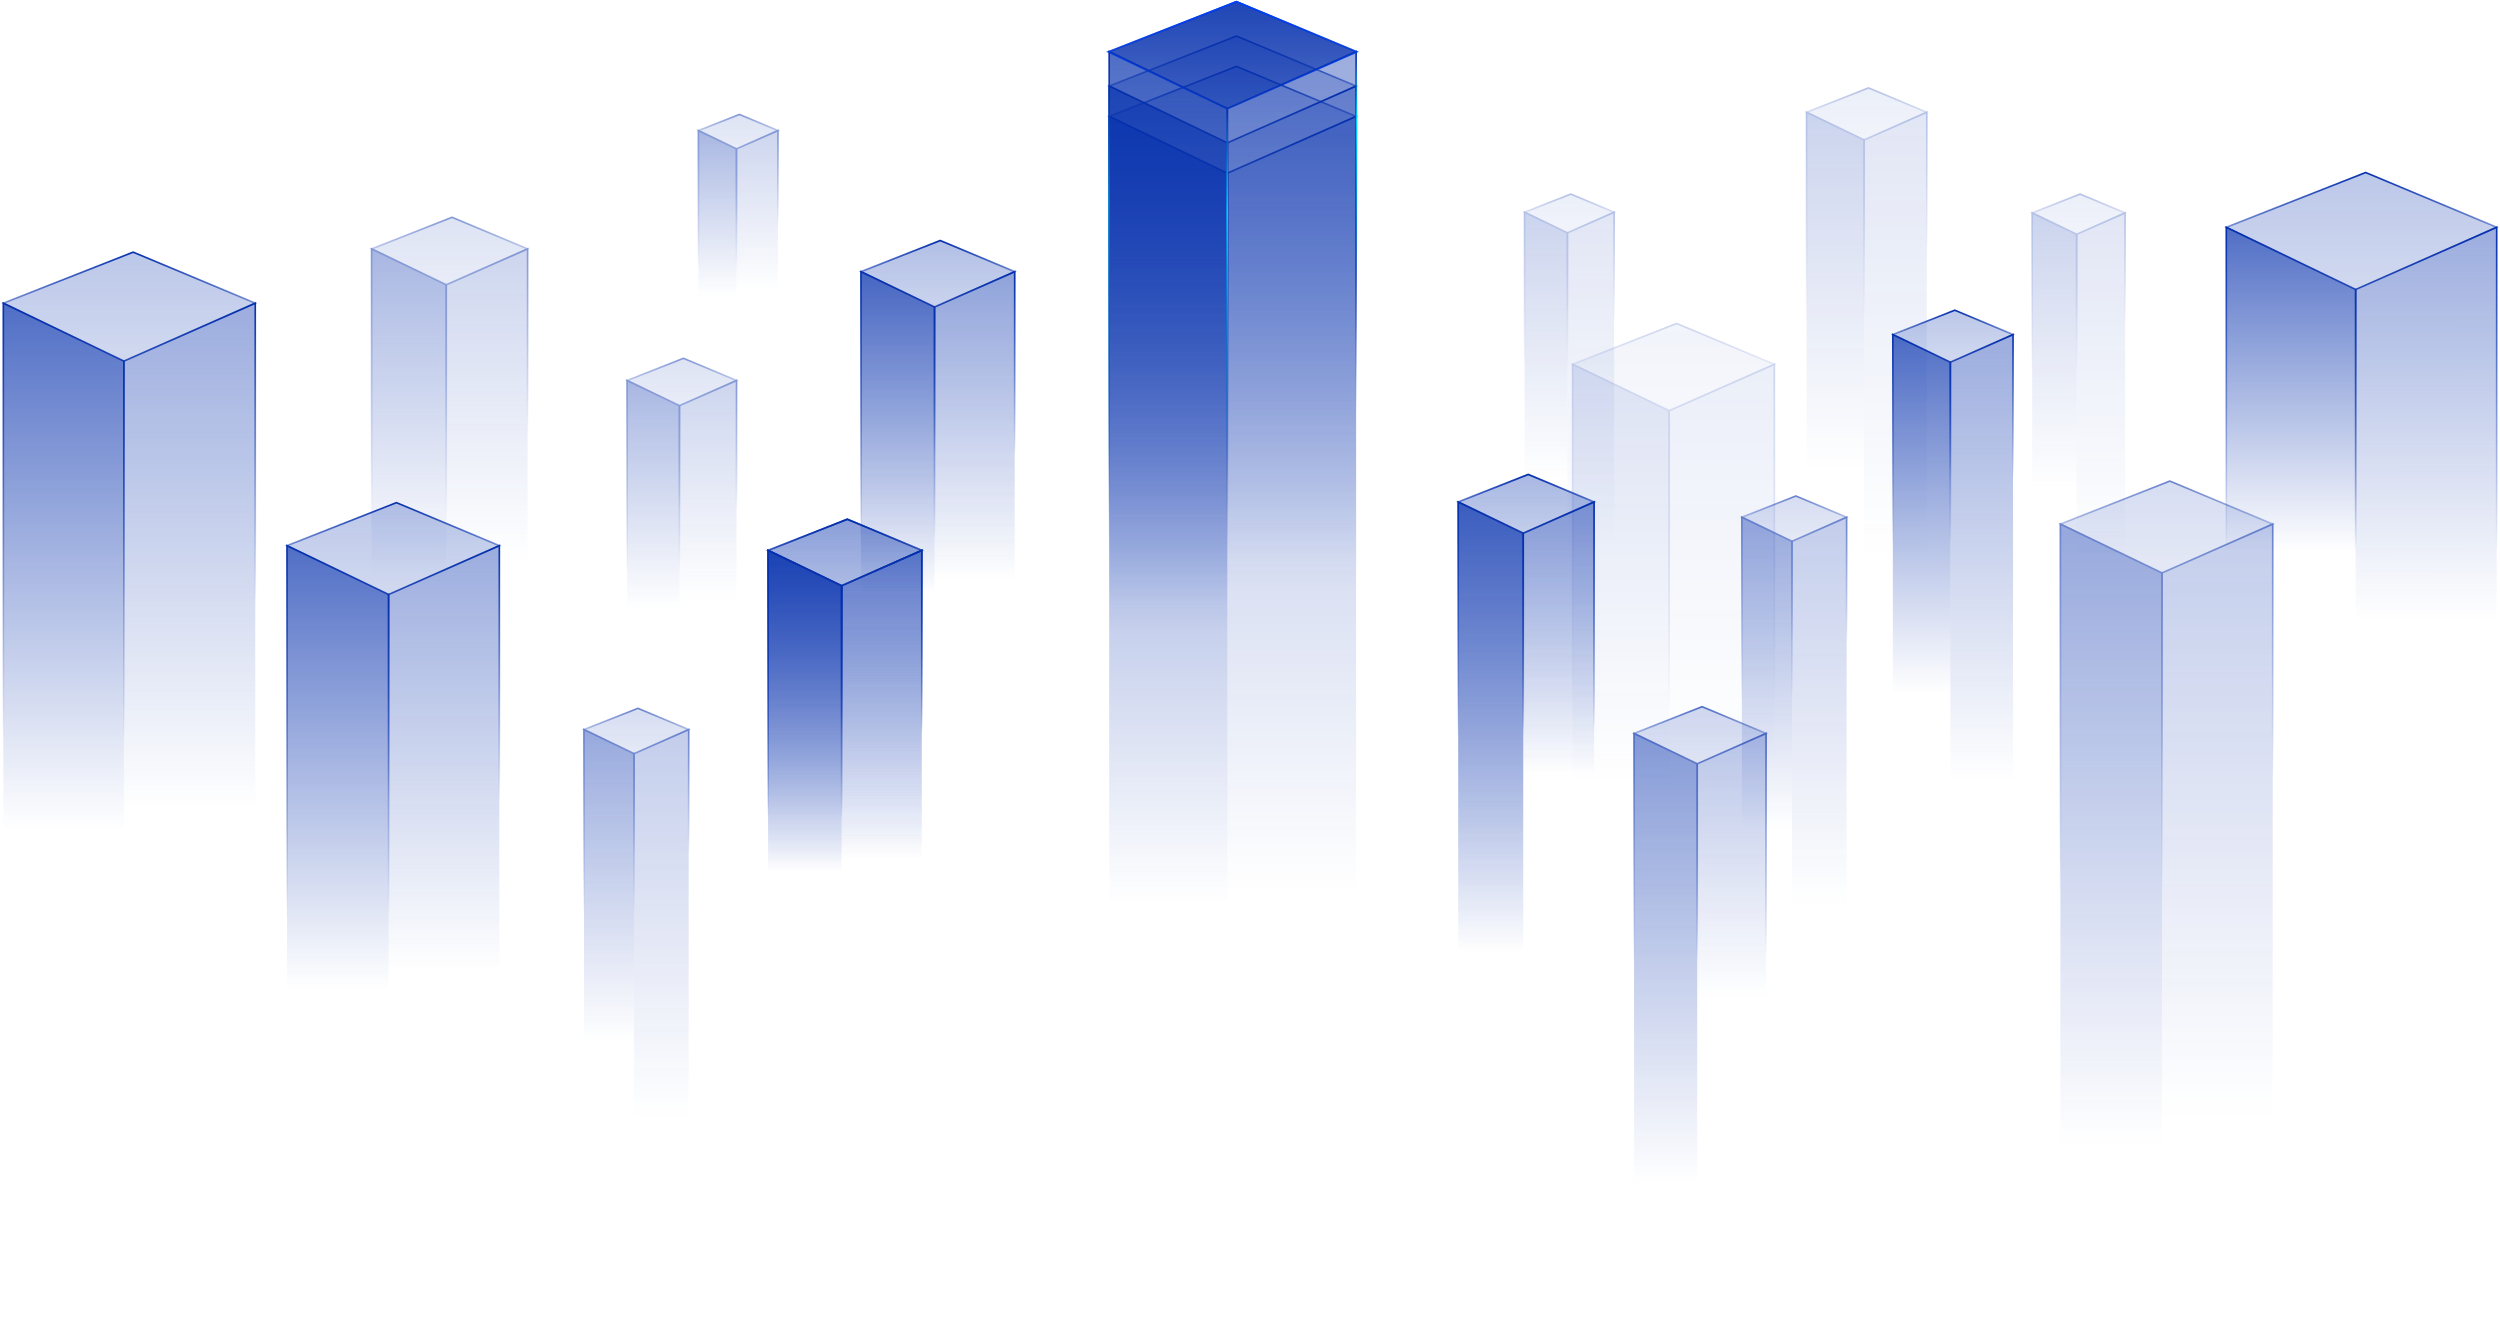 <svg width="1507" height="806" viewBox="0 0 1507 806" fill="none" xmlns="http://www.w3.org/2000/svg">
<path d="M1505 137L1420 174.5V425.5L1505 386V137Z" fill="url(#paint0_linear_0_566)" fill-opacity="0.4" stroke="url(#paint1_linear_0_566)"/>
<path d="M1342 137L1420 174.5V408L1342 368.5V137Z" fill="url(#paint2_linear_0_566)" fill-opacity="0.7" stroke="url(#paint3_linear_0_566)"/>
<path d="M1420 174.5L1342 137L1426 104L1505 137L1420 174.5Z" fill="url(#paint4_linear_0_566)" fill-opacity="0.4" stroke="url(#paint5_linear_0_566)"/>
<g opacity="0.2">
<path d="M1069.58 219.614L1006.18 247.585V532.141L1069.58 502.678V219.614Z" fill="url(#paint6_linear_0_566)" fill-opacity="0.4" stroke="url(#paint7_linear_0_566)"/>
<path d="M948 219.614L1006.18 247.585V502.306L948 472.843V219.614Z" fill="url(#paint8_linear_0_566)" fill-opacity="0.7" stroke="url(#paint9_linear_0_566)"/>
<path d="M1006.18 247.585L948 219.614L1010.65 195L1069.58 219.614L1006.18 247.585Z" fill="url(#paint10_linear_0_566)" fill-opacity="0.4" stroke="url(#paint11_linear_0_566)"/>
</g>
<g opacity="0.4">
<path d="M960.911 302.583L918.197 321.428V513.141L960.911 493.291V302.583Z" fill="url(#paint12_linear_0_566)" fill-opacity="0.4" stroke="url(#paint13_linear_0_566)"/>
<path d="M879 302.583L918.197 321.428V608L879 588.15V302.583Z" fill="url(#paint14_linear_0_566)" fill-opacity="0.7" stroke="url(#paint15_linear_0_566)"/>
<path d="M918.197 321.428L879 302.583L921.212 286L960.911 302.583L918.197 321.428Z" fill="url(#paint16_linear_0_566)" fill-opacity="0.4" stroke="url(#paint17_linear_0_566)"/>
</g>
<g opacity="0.7">
<path d="M1064.58 442.11L1023.08 460.417V646.662L1064.58 627.379V442.11Z" fill="url(#paint18_linear_0_566)" fill-opacity="0.4" stroke="url(#paint19_linear_0_566)"/>
<path d="M985 442.11L1023.08 460.417V767L985 747.716V442.11Z" fill="url(#paint20_linear_0_566)" fill-opacity="0.7" stroke="url(#paint21_linear_0_566)"/>
<path d="M1023.08 460.417L985 442.11L1026.01 426L1064.58 442.11L1023.08 460.417Z" fill="url(#paint22_linear_0_566)" fill-opacity="0.4" stroke="url(#paint23_linear_0_566)"/>
</g>
<g opacity="0.6">
<path d="M1370 315.914L1303.25 345.362V804.518L1370 773.5V315.914Z" fill="url(#paint24_linear_0_566)" fill-opacity="0.4" stroke="url(#paint25_linear_0_566)"/>
<path d="M1242 315.914L1303.25 345.362V753L1242 721.982V315.914Z" fill="url(#paint26_linear_0_566)" fill-opacity="0.7" stroke="url(#paint27_linear_0_566)"/>
<path d="M1303.25 345.362L1242 315.914L1307.96 290L1370 315.914L1303.25 345.362Z" fill="url(#paint28_linear_0_566)" fill-opacity="0.4" stroke="url(#paint29_linear_0_566)"/>
</g>
<g opacity="0.6">
<path d="M1113.14 311.783L1080.22 326.31V610.56L1113.14 595.259V311.783Z" fill="url(#paint30_linear_0_566)" fill-opacity="0.4" stroke="url(#paint31_linear_0_566)"/>
<path d="M1050 311.783L1080.22 326.31V569.99L1050 554.689V311.783Z" fill="url(#paint32_linear_0_566)" fill-opacity="0.7" stroke="url(#paint33_linear_0_566)"/>
<path d="M1080.22 326.31L1050 311.783L1082.54 299L1113.14 311.783L1080.22 326.31Z" fill="url(#paint34_linear_0_566)" fill-opacity="0.4" stroke="url(#paint35_linear_0_566)"/>
</g>
<g opacity="0.3">
<path d="M973 127.932L944.84 140.356V383.451L973 370.365V127.932Z" fill="url(#paint36_linear_0_566)" fill-opacity="0.4" stroke="url(#paint37_linear_0_566)"/>
<path d="M919 127.932L944.84 140.356V348.754L919 335.668V127.932Z" fill="url(#paint38_linear_0_566)" fill-opacity="0.7" stroke="url(#paint39_linear_0_566)"/>
<path d="M944.84 140.356L919 127.932L946.828 117L973 127.932L944.84 140.356Z" fill="url(#paint40_linear_0_566)" fill-opacity="0.4" stroke="url(#paint41_linear_0_566)"/>
</g>
<g opacity="0.3">
<path d="M1281 128.337L1251.8 141.221V393.319L1281 379.749V128.337Z" fill="url(#paint42_linear_0_566)" fill-opacity="0.4" stroke="url(#paint43_linear_0_566)"/>
<path d="M1225 128.337L1251.8 141.221V357.338L1225 343.767V128.337Z" fill="url(#paint44_linear_0_566)" fill-opacity="0.7" stroke="url(#paint45_linear_0_566)"/>
<path d="M1251.8 141.221L1225 128.337L1253.86 117L1281 128.337L1251.8 141.221Z" fill="url(#paint46_linear_0_566)" fill-opacity="0.4" stroke="url(#paint47_linear_0_566)"/>
</g>
<g opacity="0.6">
<path d="M415.142 439.783L382.215 454.31V738.56L415.142 723.259V439.783Z" fill="url(#paint48_linear_0_566)" fill-opacity="0.4" stroke="url(#paint49_linear_0_566)"/>
<path d="M352 439.783L382.215 454.31V697.99L352 682.689V439.783Z" fill="url(#paint50_linear_0_566)" fill-opacity="0.7" stroke="url(#paint51_linear_0_566)"/>
<path d="M382.215 454.31L352 439.783L384.54 427L415.142 439.783L382.215 454.31Z" fill="url(#paint52_linear_0_566)" fill-opacity="0.4" stroke="url(#paint53_linear_0_566)"/>
</g>
<path d="M1213.46 201.671L1175.68 218.342V544.56L1213.46 527V201.671Z" fill="url(#paint54_linear_0_566)" fill-opacity="0.4" stroke="url(#paint55_linear_0_566)"/>
<path d="M1141 201.671L1175.68 218.342V498L1141 480.44V201.671Z" fill="url(#paint56_linear_0_566)" fill-opacity="0.7" stroke="url(#paint57_linear_0_566)"/>
<path d="M1175.68 218.342L1141 201.671L1178.34 187L1213.46 201.671L1175.68 218.342Z" fill="url(#paint58_linear_0_566)" fill-opacity="0.4" stroke="url(#paint59_linear_0_566)"/>
<g opacity="0.3">
<path d="M1161.46 67.671L1123.68 84.342V410.56L1161.46 393V67.671Z" fill="url(#paint60_linear_0_566)" fill-opacity="0.4" stroke="url(#paint61_linear_0_566)"/>
<path d="M1089 67.671L1123.68 84.342V364L1089 346.44V67.671Z" fill="url(#paint62_linear_0_566)" fill-opacity="0.7" stroke="url(#paint63_linear_0_566)"/>
<path d="M1123.68 84.342L1089 67.671L1126.34 53L1161.46 67.671L1123.68 84.342Z" fill="url(#paint64_linear_0_566)" fill-opacity="0.4" stroke="url(#paint65_linear_0_566)"/>
</g>
<path d="M301 328.914L234.252 358.362V657.945L301 626.926V328.914Z" fill="url(#paint66_linear_0_566)" fill-opacity="0.4" stroke="url(#paint67_linear_0_566)"/>
<path d="M173 328.914L234.252 358.362V626.534L173 595.515V328.914Z" fill="url(#paint68_linear_0_566)" fill-opacity="0.7" stroke="url(#paint69_linear_0_566)"/>
<path d="M234.252 358.362L173 328.914L238.963 303L301 328.914L234.252 358.362Z" fill="url(#paint70_linear_0_566)" fill-opacity="0.4" stroke="url(#paint71_linear_0_566)"/>
<path d="M555.659 331.759L507.34 353.077V569.945L555.659 547.49V331.759Z" fill="url(#paint72_linear_0_566)" fill-opacity="0.4" stroke="url(#paint73_linear_0_566)"/>
<path d="M463 331.759L507.34 353.077V547.206L463 524.752V331.759Z" fill="url(#paint74_linear_0_566)" fill-opacity="0.7" stroke="url(#paint75_linear_0_566)"/>
<path d="M507.34 353.077L463 331.759L510.751 313L555.659 331.759L507.34 353.077Z" fill="url(#paint76_linear_0_566)" fill-opacity="0.4" stroke="url(#paint77_linear_0_566)"/>
<g opacity="0.5">
<path d="M318.027 150.036L268.994 171.668V391.736L318.027 368.95V150.036Z" fill="url(#paint78_linear_0_566)" fill-opacity="0.4" stroke="url(#paint79_linear_0_566)"/>
<path d="M224 150.036L268.994 171.668V368.662L224 345.876V150.036Z" fill="url(#paint80_linear_0_566)" fill-opacity="0.7" stroke="url(#paint81_linear_0_566)"/>
<path d="M268.994 171.668L224 150.036L272.455 131L318.026 150.036L268.994 171.668Z" fill="url(#paint82_linear_0_566)" fill-opacity="0.4" stroke="url(#paint83_linear_0_566)"/>
</g>
<g opacity="0.5">
<path d="M468.943 78.706L443.942 89.736V305.618L468.943 294V78.706Z" fill="url(#paint84_linear_0_566)" fill-opacity="0.4" stroke="url(#paint85_linear_0_566)"/>
<path d="M421 78.706L443.942 89.736V282L421 270.382V78.706Z" fill="url(#paint86_linear_0_566)" fill-opacity="0.7" stroke="url(#paint87_linear_0_566)"/>
<path d="M443.942 89.736L421 78.706L445.707 69L468.943 78.706L443.942 89.736Z" fill="url(#paint88_linear_0_566)" fill-opacity="0.4" stroke="url(#paint89_linear_0_566)"/>
</g>
<g opacity="0.5">
<path d="M443.974 229.357L409.57 244.534V398.945L443.974 382.957V229.357Z" fill="url(#paint90_linear_0_566)" fill-opacity="0.4" stroke="url(#paint91_linear_0_566)"/>
<path d="M378 229.357L409.57 244.535V382.755L378 366.767V229.357Z" fill="url(#paint92_linear_0_566)" fill-opacity="0.7" stroke="url(#paint93_linear_0_566)"/>
<path d="M409.57 244.535L378 229.357L411.999 216L443.973 229.357L409.57 244.535Z" fill="url(#paint94_linear_0_566)" fill-opacity="0.4" stroke="url(#paint95_linear_0_566)"/>
</g>
<g opacity="0.2">
<path d="M611.659 163.759L563.34 185.077V401.945L611.659 379.49V163.759Z" fill="url(#paint96_linear_0_566)" fill-opacity="0.4" stroke="url(#paint97_linear_0_566)"/>
<path d="M519 163.759L563.34 185.077V379.206L519 356.752V163.759Z" fill="url(#paint98_linear_0_566)" fill-opacity="0.7" stroke="url(#paint99_linear_0_566)"/>
<path d="M563.34 185.077L519 163.759L566.751 145L611.659 163.759L563.34 185.077Z" fill="url(#paint100_linear_0_566)" fill-opacity="0.4" stroke="url(#paint101_linear_0_566)"/>
</g>
<path d="M153.872 182.747L74.675 217.687V573.141L153.872 536.338V182.747Z" fill="url(#paint102_linear_0_566)" fill-opacity="0.4" stroke="url(#paint103_linear_0_566)"/>
<path d="M2 182.747L74.675 217.687V535.872L2 499.069V182.747Z" fill="url(#paint104_linear_0_566)" fill-opacity="0.7" stroke="url(#paint105_linear_0_566)"/>
<path d="M74.675 217.687L2 182.747L80.265 152L153.872 182.747L74.675 217.687Z" fill="url(#paint106_linear_0_566)" fill-opacity="0.4" stroke="url(#paint107_linear_0_566)"/>
<path d="M817.463 70.16L739.84 104.406V452.796L817.463 416.724V70.16Z" fill="url(#paint108_linear_0_566)" fill-opacity="0.4" stroke="url(#paint109_linear_0_566)"/>
<path d="M668.61 70.16L739.84 104.406V416.267L668.61 380.195V70.16Z" fill="url(#paint110_linear_0_566)" fill-opacity="0.7" stroke="url(#paint111_linear_0_566)"/>
<path d="M739.84 104.406L668.61 70.16L745.319 40.024L817.463 70.16L739.84 104.406Z" fill="url(#paint112_linear_0_566)" fill-opacity="0.4" stroke="url(#paint113_linear_0_566)"/>
<path d="M817.463 51.868L739.84 86.113V434.503L817.463 398.431V51.868Z" fill="url(#paint114_linear_0_566)" fill-opacity="0.4" stroke="url(#paint115_linear_0_566)"/>
<path d="M668.61 51.868L739.84 86.113V397.974L668.61 361.903V51.868Z" fill="url(#paint116_linear_0_566)" fill-opacity="0.7" stroke="url(#paint117_linear_0_566)"/>
<path d="M739.84 86.113L668.61 51.868L745.319 21.732L817.463 51.868L739.84 86.113Z" fill="url(#paint118_linear_0_566)" fill-opacity="0.4" stroke="url(#paint119_linear_0_566)"/>
<path d="M817.463 31.136L739.84 65.381V635.852L817.463 599.78V31.136Z" fill="url(#paint120_linear_0_566)" fill-opacity="0.4" stroke="url(#paint121_linear_0_566)"/>
<path d="M668.61 31.136L739.84 65.381V612.585L668.61 576.514V31.136Z" fill="url(#paint122_linear_0_566)" fill-opacity="0.7" stroke="url(#paint123_linear_0_566)"/>
<path d="M739.84 65.381L668.61 31.136L745.319 1L817.463 31.136L739.84 65.381Z" fill="url(#paint124_linear_0_566)" stroke="url(#paint125_linear_0_566)"/>
<path d="M739.779 65.634L668 31.254L745.301 1L818 31.254L739.779 65.634Z" fill="url(#paint126_linear_0_566)" stroke="url(#paint127_linear_0_566)"/>
<line x1="739.75" y1="66.25" x2="739.75" y2="286.75" stroke="url(#paint128_linear_0_566)"/>
<line x1="817.75" y1="36.25" x2="817.75" y2="167.5" stroke="url(#paint129_linear_0_566)"/>
<line opacity="0.5" x1="668.5" y1="54.25" x2="668.5" y2="295.75" stroke="url(#paint130_linear_0_566)"/>
<path d="M960.911 302.583L918.197 321.428V513.141L960.911 493.291V302.583Z" fill="url(#paint131_linear_0_566)" fill-opacity="0.4" stroke="url(#paint132_linear_0_566)"/>
<path d="M879 302.583L918.197 321.428V608L879 588.15V302.583Z" fill="url(#paint133_linear_0_566)" fill-opacity="0.7" stroke="url(#paint134_linear_0_566)"/>
<path d="M918.197 321.428L879 302.583L921.212 286L960.911 302.583L918.197 321.428Z" fill="url(#paint135_linear_0_566)" fill-opacity="0.4" stroke="url(#paint136_linear_0_566)"/>
<path d="M555.659 331.759L507.34 353.077V569.945L555.659 547.49V331.759Z" fill="url(#paint137_linear_0_566)" fill-opacity="0.4" stroke="url(#paint138_linear_0_566)"/>
<path d="M463 331.759L507.34 353.077V547.206L463 524.752V331.759Z" fill="url(#paint139_linear_0_566)" fill-opacity="0.7" stroke="url(#paint140_linear_0_566)"/>
<path d="M507.34 353.077L463 331.759L510.751 313L555.659 331.759L507.34 353.077Z" fill="url(#paint141_linear_0_566)" fill-opacity="0.4" stroke="url(#paint142_linear_0_566)"/>
<path d="M611.659 163.759L563.34 185.077V401.945L611.659 379.49V163.759Z" fill="url(#paint143_linear_0_566)" fill-opacity="0.4" stroke="url(#paint144_linear_0_566)"/>
<path d="M519 163.759L563.34 185.077V379.206L519 356.752V163.759Z" fill="url(#paint145_linear_0_566)" fill-opacity="0.7" stroke="url(#paint146_linear_0_566)"/>
<path d="M563.34 185.077L519 163.759L566.751 145L611.659 163.759L563.34 185.077Z" fill="url(#paint147_linear_0_566)" fill-opacity="0.4" stroke="url(#paint148_linear_0_566)"/>
<defs>
<linearGradient id="paint0_linear_0_566" x1="1462.5" y1="137" x2="1463" y2="395" gradientUnits="userSpaceOnUse">
<stop stop-color="#0530AD"/>
<stop offset="0.917" stop-color="#0530AD" stop-opacity="0"/>
</linearGradient>
<linearGradient id="paint1_linear_0_566" x1="1462.5" y1="137" x2="1462.5" y2="350" gradientUnits="userSpaceOnUse">
<stop stop-color="#0530AD"/>
<stop offset="0.917" stop-color="#0530AD" stop-opacity="0"/>
</linearGradient>
<linearGradient id="paint2_linear_0_566" x1="1381" y1="137" x2="1381" y2="350" gradientUnits="userSpaceOnUse">
<stop stop-color="#0530AD"/>
<stop offset="0.917" stop-color="#0530AD" stop-opacity="0"/>
</linearGradient>
<linearGradient id="paint3_linear_0_566" x1="1381" y1="137" x2="1381" y2="350" gradientUnits="userSpaceOnUse">
<stop stop-color="#0530AD"/>
<stop offset="0.917" stop-color="#0530AD" stop-opacity="0"/>
</linearGradient>
<linearGradient id="paint4_linear_0_566" x1="1423.5" y1="104" x2="1423.5" y2="174.5" gradientUnits="userSpaceOnUse">
<stop stop-color="#0530AD" stop-opacity="0.67"/>
<stop offset="0.917" stop-color="#0530AD" stop-opacity="0.47"/>
</linearGradient>
<linearGradient id="paint5_linear_0_566" x1="1423.5" y1="104" x2="1423.5" y2="174.5" gradientUnits="userSpaceOnUse">
<stop stop-color="#0530AD"/>
<stop offset="0.917" stop-color="#0530AD" stop-opacity="0"/>
</linearGradient>
<linearGradient id="paint6_linear_0_566" x1="1037.88" y1="219.614" x2="1037.88" y2="485.15" gradientUnits="userSpaceOnUse">
<stop stop-color="#0530AD"/>
<stop offset="0.917" stop-color="#0530AD" stop-opacity="0"/>
</linearGradient>
<linearGradient id="paint7_linear_0_566" x1="1037.88" y1="219.614" x2="1037.88" y2="443.38" gradientUnits="userSpaceOnUse">
<stop stop-color="#0530AD"/>
<stop offset="0.917" stop-color="#0530AD" stop-opacity="0"/>
</linearGradient>
<linearGradient id="paint8_linear_0_566" x1="977.09" y1="219.614" x2="977.09" y2="496.338" gradientUnits="userSpaceOnUse">
<stop stop-color="#0530AD"/>
<stop offset="0.917" stop-color="#0530AD" stop-opacity="0"/>
</linearGradient>
<linearGradient id="paint9_linear_0_566" x1="977.09" y1="219.614" x2="977.09" y2="459.044" gradientUnits="userSpaceOnUse">
<stop stop-color="#0530AD"/>
<stop offset="0.885" stop-color="#0530AD" stop-opacity="0"/>
</linearGradient>
<linearGradient id="paint10_linear_0_566" x1="1008.79" y1="195" x2="1008.79" y2="247.585" gradientUnits="userSpaceOnUse">
<stop stop-color="#0530AD" stop-opacity="0.67"/>
<stop offset="0.917" stop-color="#0530AD" stop-opacity="0.47"/>
</linearGradient>
<linearGradient id="paint11_linear_0_566" x1="1008.79" y1="195" x2="1008.79" y2="247.585" gradientUnits="userSpaceOnUse">
<stop stop-color="#0530AD"/>
<stop offset="0.917" stop-color="#0530AD" stop-opacity="0"/>
</linearGradient>
<linearGradient id="paint12_linear_0_566" x1="939.554" y1="302.583" x2="939.554" y2="481.482" gradientUnits="userSpaceOnUse">
<stop stop-color="#0530AD"/>
<stop offset="0.917" stop-color="#0530AD" stop-opacity="0"/>
</linearGradient>
<linearGradient id="paint13_linear_0_566" x1="939.554" y1="302.583" x2="939.554" y2="453.341" gradientUnits="userSpaceOnUse">
<stop stop-color="#0530AD"/>
<stop offset="0.917" stop-color="#0530AD" stop-opacity="0"/>
</linearGradient>
<linearGradient id="paint14_linear_0_566" x1="898.598" y1="302.583" x2="898.598" y2="598" gradientUnits="userSpaceOnUse">
<stop stop-color="#0530AD"/>
<stop offset="0.917" stop-color="#0530AD" stop-opacity="0"/>
</linearGradient>
<linearGradient id="paint15_linear_0_566" x1="898.598" y1="302.583" x2="898.598" y2="463.894" gradientUnits="userSpaceOnUse">
<stop stop-color="#0530AD"/>
<stop offset="0.885" stop-color="#0530AD" stop-opacity="0"/>
</linearGradient>
<linearGradient id="paint16_linear_0_566" x1="919.956" y1="286" x2="919.956" y2="321.428" gradientUnits="userSpaceOnUse">
<stop stop-color="#0530AD" stop-opacity="0.67"/>
<stop offset="0.917" stop-color="#0530AD" stop-opacity="0.47"/>
</linearGradient>
<linearGradient id="paint17_linear_0_566" x1="919.956" y1="286" x2="919.956" y2="321.428" gradientUnits="userSpaceOnUse">
<stop stop-color="#0530AD"/>
<stop offset="0.917" stop-color="#0530AD" stop-opacity="0"/>
</linearGradient>
<linearGradient id="paint18_linear_0_566" x1="1043.83" y1="442.11" x2="1043.83" y2="615.906" gradientUnits="userSpaceOnUse">
<stop stop-color="#0530AD"/>
<stop offset="0.917" stop-color="#0530AD" stop-opacity="0"/>
</linearGradient>
<linearGradient id="paint19_linear_0_566" x1="1043.83" y1="442.11" x2="1043.83" y2="588.568" gradientUnits="userSpaceOnUse">
<stop stop-color="#0530AD"/>
<stop offset="0.917" stop-color="#0530AD" stop-opacity="0"/>
</linearGradient>
<linearGradient id="paint20_linear_0_566" x1="1004.04" y1="442.11" x2="1004.04" y2="738" gradientUnits="userSpaceOnUse">
<stop stop-color="#0530AD"/>
<stop offset="0.917" stop-color="#0530AD" stop-opacity="0"/>
</linearGradient>
<linearGradient id="paint21_linear_0_566" x1="1004.04" y1="442.11" x2="1004.04" y2="598.82" gradientUnits="userSpaceOnUse">
<stop stop-color="#0530AD"/>
<stop offset="0.885" stop-color="#0530AD" stop-opacity="0"/>
</linearGradient>
<linearGradient id="paint22_linear_0_566" x1="1024.79" y1="426" x2="1024.79" y2="460.417" gradientUnits="userSpaceOnUse">
<stop stop-color="#0530AD" stop-opacity="0.67"/>
<stop offset="0.917" stop-color="#0530AD" stop-opacity="0.47"/>
</linearGradient>
<linearGradient id="paint23_linear_0_566" x1="1024.79" y1="426" x2="1024.79" y2="460.417" gradientUnits="userSpaceOnUse">
<stop stop-color="#0530AD"/>
<stop offset="0.917" stop-color="#0530AD" stop-opacity="0"/>
</linearGradient>
<linearGradient id="paint24_linear_0_566" x1="1336.63" y1="315.914" x2="1336.63" y2="705.5" gradientUnits="userSpaceOnUse">
<stop stop-color="#0530AD"/>
<stop offset="0.917" stop-color="#0530AD" stop-opacity="0"/>
</linearGradient>
<linearGradient id="paint25_linear_0_566" x1="1336.63" y1="315.914" x2="1336.63" y2="483.178" gradientUnits="userSpaceOnUse">
<stop stop-color="#0530AD"/>
<stop offset="0.917" stop-color="#0530AD" stop-opacity="0"/>
</linearGradient>
<linearGradient id="paint26_linear_0_566" x1="1272.63" y1="315.914" x2="1272.63" y2="725" gradientUnits="userSpaceOnUse">
<stop stop-color="#0530AD"/>
<stop offset="0.917" stop-color="#0530AD" stop-opacity="0"/>
</linearGradient>
<linearGradient id="paint27_linear_0_566" x1="1272.63" y1="315.914" x2="1272.63" y2="567.988" gradientUnits="userSpaceOnUse">
<stop stop-color="#0530AD"/>
<stop offset="0.885" stop-color="#0530AD" stop-opacity="0"/>
</linearGradient>
<linearGradient id="paint28_linear_0_566" x1="1306" y1="290" x2="1306" y2="345.362" gradientUnits="userSpaceOnUse">
<stop stop-color="#0530AD" stop-opacity="0.67"/>
<stop offset="0.917" stop-color="#0530AD" stop-opacity="0.47"/>
</linearGradient>
<linearGradient id="paint29_linear_0_566" x1="1306" y1="290" x2="1306" y2="345.362" gradientUnits="userSpaceOnUse">
<stop stop-color="#0530AD"/>
<stop offset="0.917" stop-color="#0530AD" stop-opacity="0"/>
</linearGradient>
<linearGradient id="paint30_linear_0_566" x1="1096.68" y1="311.783" x2="1096.68" y2="567.376" gradientUnits="userSpaceOnUse">
<stop stop-color="#0530AD"/>
<stop offset="0.917" stop-color="#0530AD" stop-opacity="0"/>
</linearGradient>
<linearGradient id="paint31_linear_0_566" x1="1096.68" y1="311.783" x2="1096.68" y2="394.294" gradientUnits="userSpaceOnUse">
<stop stop-color="#0530AD"/>
<stop offset="0.917" stop-color="#0530AD" stop-opacity="0"/>
</linearGradient>
<linearGradient id="paint32_linear_0_566" x1="1065.11" y1="311.783" x2="1065.11" y2="516.838" gradientUnits="userSpaceOnUse">
<stop stop-color="#0530AD"/>
<stop offset="0.917" stop-color="#0530AD" stop-opacity="0"/>
</linearGradient>
<linearGradient id="paint33_linear_0_566" x1="1065.11" y1="311.783" x2="1065.11" y2="436.131" gradientUnits="userSpaceOnUse">
<stop stop-color="#0530AD"/>
<stop offset="0.885" stop-color="#0530AD" stop-opacity="0"/>
</linearGradient>
<linearGradient id="paint34_linear_0_566" x1="1081.57" y1="299" x2="1081.57" y2="326.31" gradientUnits="userSpaceOnUse">
<stop stop-color="#0530AD" stop-opacity="0.67"/>
<stop offset="0.917" stop-color="#0530AD" stop-opacity="0.47"/>
</linearGradient>
<linearGradient id="paint35_linear_0_566" x1="1081.57" y1="299" x2="1081.57" y2="326.31" gradientUnits="userSpaceOnUse">
<stop stop-color="#0530AD"/>
<stop offset="0.917" stop-color="#0530AD" stop-opacity="0"/>
</linearGradient>
<linearGradient id="paint36_linear_0_566" x1="958.92" y1="127.932" x2="958.92" y2="346.519" gradientUnits="userSpaceOnUse">
<stop stop-color="#0530AD"/>
<stop offset="0.917" stop-color="#0530AD" stop-opacity="0"/>
</linearGradient>
<linearGradient id="paint37_linear_0_566" x1="958.92" y1="127.932" x2="958.92" y2="198.497" gradientUnits="userSpaceOnUse">
<stop stop-color="#0530AD"/>
<stop offset="0.917" stop-color="#0530AD" stop-opacity="0"/>
</linearGradient>
<linearGradient id="paint38_linear_0_566" x1="931.92" y1="127.932" x2="931.92" y2="303.298" gradientUnits="userSpaceOnUse">
<stop stop-color="#0530AD"/>
<stop offset="0.917" stop-color="#0530AD" stop-opacity="0"/>
</linearGradient>
<linearGradient id="paint39_linear_0_566" x1="931.92" y1="127.932" x2="931.92" y2="234.276" gradientUnits="userSpaceOnUse">
<stop stop-color="#0530AD"/>
<stop offset="0.885" stop-color="#0530AD" stop-opacity="0"/>
</linearGradient>
<linearGradient id="paint40_linear_0_566" x1="946" y1="117" x2="946" y2="140.356" gradientUnits="userSpaceOnUse">
<stop stop-color="#0530AD" stop-opacity="0.67"/>
<stop offset="0.917" stop-color="#0530AD" stop-opacity="0.47"/>
</linearGradient>
<linearGradient id="paint41_linear_0_566" x1="946" y1="117" x2="946" y2="140.356" gradientUnits="userSpaceOnUse">
<stop stop-color="#0530AD"/>
<stop offset="0.917" stop-color="#0530AD" stop-opacity="0"/>
</linearGradient>
<linearGradient id="paint42_linear_0_566" x1="1266.4" y1="128.337" x2="1266.4" y2="355.019" gradientUnits="userSpaceOnUse">
<stop stop-color="#0530AD"/>
<stop offset="0.917" stop-color="#0530AD" stop-opacity="0"/>
</linearGradient>
<linearGradient id="paint43_linear_0_566" x1="1266.4" y1="128.337" x2="1266.4" y2="201.515" gradientUnits="userSpaceOnUse">
<stop stop-color="#0530AD"/>
<stop offset="0.917" stop-color="#0530AD" stop-opacity="0"/>
</linearGradient>
<linearGradient id="paint44_linear_0_566" x1="1238.4" y1="128.337" x2="1238.4" y2="310.197" gradientUnits="userSpaceOnUse">
<stop stop-color="#0530AD"/>
<stop offset="0.917" stop-color="#0530AD" stop-opacity="0"/>
</linearGradient>
<linearGradient id="paint45_linear_0_566" x1="1238.4" y1="128.337" x2="1238.4" y2="238.619" gradientUnits="userSpaceOnUse">
<stop stop-color="#0530AD"/>
<stop offset="0.885" stop-color="#0530AD" stop-opacity="0"/>
</linearGradient>
<linearGradient id="paint46_linear_0_566" x1="1253" y1="117" x2="1253" y2="141.221" gradientUnits="userSpaceOnUse">
<stop stop-color="#0530AD" stop-opacity="0.67"/>
<stop offset="0.917" stop-color="#0530AD" stop-opacity="0.47"/>
</linearGradient>
<linearGradient id="paint47_linear_0_566" x1="1253" y1="117" x2="1253" y2="141.221" gradientUnits="userSpaceOnUse">
<stop stop-color="#0530AD"/>
<stop offset="0.917" stop-color="#0530AD" stop-opacity="0"/>
</linearGradient>
<linearGradient id="paint48_linear_0_566" x1="398.679" y1="439.783" x2="398.679" y2="695.376" gradientUnits="userSpaceOnUse">
<stop stop-color="#0530AD"/>
<stop offset="0.917" stop-color="#0530AD" stop-opacity="0"/>
</linearGradient>
<linearGradient id="paint49_linear_0_566" x1="398.679" y1="439.783" x2="398.679" y2="522.294" gradientUnits="userSpaceOnUse">
<stop stop-color="#0530AD"/>
<stop offset="0.917" stop-color="#0530AD" stop-opacity="0"/>
</linearGradient>
<linearGradient id="paint50_linear_0_566" x1="367.108" y1="439.783" x2="367.108" y2="644.838" gradientUnits="userSpaceOnUse">
<stop stop-color="#0530AD"/>
<stop offset="0.917" stop-color="#0530AD" stop-opacity="0"/>
</linearGradient>
<linearGradient id="paint51_linear_0_566" x1="367.108" y1="439.783" x2="367.108" y2="564.131" gradientUnits="userSpaceOnUse">
<stop stop-color="#0530AD"/>
<stop offset="0.885" stop-color="#0530AD" stop-opacity="0"/>
</linearGradient>
<linearGradient id="paint52_linear_0_566" x1="383.571" y1="427" x2="383.571" y2="454.31" gradientUnits="userSpaceOnUse">
<stop stop-color="#0530AD" stop-opacity="0.67"/>
<stop offset="0.917" stop-color="#0530AD" stop-opacity="0.47"/>
</linearGradient>
<linearGradient id="paint53_linear_0_566" x1="383.571" y1="427" x2="383.571" y2="454.31" gradientUnits="userSpaceOnUse">
<stop stop-color="#0530AD"/>
<stop offset="0.917" stop-color="#0530AD" stop-opacity="0"/>
</linearGradient>
<linearGradient id="paint54_linear_0_566" x1="1194.57" y1="201.671" x2="1194.57" y2="495" gradientUnits="userSpaceOnUse">
<stop stop-color="#0530AD"/>
<stop offset="0.917" stop-color="#0530AD" stop-opacity="0"/>
</linearGradient>
<linearGradient id="paint55_linear_0_566" x1="1194.57" y1="201.671" x2="1194.57" y2="296.364" gradientUnits="userSpaceOnUse">
<stop stop-color="#0530AD"/>
<stop offset="0.917" stop-color="#0530AD" stop-opacity="0"/>
</linearGradient>
<linearGradient id="paint56_linear_0_566" x1="1158.34" y1="201.671" x2="1158.34" y2="437" gradientUnits="userSpaceOnUse">
<stop stop-color="#0530AD"/>
<stop offset="0.917" stop-color="#0530AD" stop-opacity="0"/>
</linearGradient>
<linearGradient id="paint57_linear_0_566" x1="1158.34" y1="201.671" x2="1158.34" y2="344.377" gradientUnits="userSpaceOnUse">
<stop stop-color="#0530AD"/>
<stop offset="0.885" stop-color="#0530AD" stop-opacity="0"/>
</linearGradient>
<linearGradient id="paint58_linear_0_566" x1="1177.23" y1="187" x2="1177.23" y2="218.342" gradientUnits="userSpaceOnUse">
<stop stop-color="#0530AD" stop-opacity="0.67"/>
<stop offset="0.917" stop-color="#0530AD" stop-opacity="0.47"/>
</linearGradient>
<linearGradient id="paint59_linear_0_566" x1="1177.23" y1="187" x2="1177.23" y2="218.342" gradientUnits="userSpaceOnUse">
<stop stop-color="#0530AD"/>
<stop offset="0.917" stop-color="#0530AD" stop-opacity="0"/>
</linearGradient>
<linearGradient id="paint60_linear_0_566" x1="1142.57" y1="67.671" x2="1142.57" y2="361" gradientUnits="userSpaceOnUse">
<stop stop-color="#0530AD"/>
<stop offset="0.917" stop-color="#0530AD" stop-opacity="0"/>
</linearGradient>
<linearGradient id="paint61_linear_0_566" x1="1142.57" y1="67.671" x2="1142.57" y2="162.364" gradientUnits="userSpaceOnUse">
<stop stop-color="#0530AD"/>
<stop offset="0.917" stop-color="#0530AD" stop-opacity="0"/>
</linearGradient>
<linearGradient id="paint62_linear_0_566" x1="1106.34" y1="67.671" x2="1106.34" y2="303" gradientUnits="userSpaceOnUse">
<stop stop-color="#0530AD"/>
<stop offset="0.917" stop-color="#0530AD" stop-opacity="0"/>
</linearGradient>
<linearGradient id="paint63_linear_0_566" x1="1106.34" y1="67.671" x2="1106.34" y2="210.377" gradientUnits="userSpaceOnUse">
<stop stop-color="#0530AD"/>
<stop offset="0.885" stop-color="#0530AD" stop-opacity="0"/>
</linearGradient>
<linearGradient id="paint64_linear_0_566" x1="1125.23" y1="53" x2="1125.23" y2="84.342" gradientUnits="userSpaceOnUse">
<stop stop-color="#0530AD" stop-opacity="0.67"/>
<stop offset="0.917" stop-color="#0530AD" stop-opacity="0.47"/>
</linearGradient>
<linearGradient id="paint65_linear_0_566" x1="1125.23" y1="53" x2="1125.23" y2="84.342" gradientUnits="userSpaceOnUse">
<stop stop-color="#0530AD"/>
<stop offset="0.917" stop-color="#0530AD" stop-opacity="0"/>
</linearGradient>
<linearGradient id="paint66_linear_0_566" x1="267.626" y1="328.914" x2="267.626" y2="608.472" gradientUnits="userSpaceOnUse">
<stop stop-color="#0530AD"/>
<stop offset="0.917" stop-color="#0530AD" stop-opacity="0"/>
</linearGradient>
<linearGradient id="paint67_linear_0_566" x1="267.626" y1="328.914" x2="267.626" y2="496.178" gradientUnits="userSpaceOnUse">
<stop stop-color="#0530AD"/>
<stop offset="0.917" stop-color="#0530AD" stop-opacity="0"/>
</linearGradient>
<linearGradient id="paint68_linear_0_566" x1="203.626" y1="328.914" x2="203.626" y2="620.251" gradientUnits="userSpaceOnUse">
<stop stop-color="#0530AD"/>
<stop offset="0.917" stop-color="#0530AD" stop-opacity="0"/>
</linearGradient>
<linearGradient id="paint69_linear_0_566" x1="203.626" y1="328.914" x2="203.626" y2="580.988" gradientUnits="userSpaceOnUse">
<stop stop-color="#0530AD"/>
<stop offset="0.885" stop-color="#0530AD" stop-opacity="0"/>
</linearGradient>
<linearGradient id="paint70_linear_0_566" x1="237" y1="303" x2="237" y2="358.362" gradientUnits="userSpaceOnUse">
<stop stop-color="#0530AD" stop-opacity="0.67"/>
<stop offset="0.917" stop-color="#0530AD" stop-opacity="0.47"/>
</linearGradient>
<linearGradient id="paint71_linear_0_566" x1="237" y1="303" x2="237" y2="358.362" gradientUnits="userSpaceOnUse">
<stop stop-color="#0530AD"/>
<stop offset="0.917" stop-color="#0530AD" stop-opacity="0"/>
</linearGradient>
<linearGradient id="paint72_linear_0_566" x1="531.5" y1="331.759" x2="531.5" y2="534.132" gradientUnits="userSpaceOnUse">
<stop stop-color="#0530AD"/>
<stop offset="0.917" stop-color="#0530AD" stop-opacity="0"/>
</linearGradient>
<linearGradient id="paint73_linear_0_566" x1="531.5" y1="331.759" x2="531.5" y2="452.841" gradientUnits="userSpaceOnUse">
<stop stop-color="#0530AD"/>
<stop offset="0.917" stop-color="#0530AD" stop-opacity="0"/>
</linearGradient>
<linearGradient id="paint74_linear_0_566" x1="485.17" y1="331.759" x2="485.17" y2="542.659" gradientUnits="userSpaceOnUse">
<stop stop-color="#0530AD"/>
<stop offset="0.917" stop-color="#0530AD" stop-opacity="0"/>
</linearGradient>
<linearGradient id="paint75_linear_0_566" x1="485.17" y1="331.759" x2="485.17" y2="514.235" gradientUnits="userSpaceOnUse">
<stop stop-color="#0530AD"/>
<stop offset="0.885" stop-color="#0530AD" stop-opacity="0"/>
</linearGradient>
<linearGradient id="paint76_linear_0_566" x1="509.33" y1="313" x2="509.33" y2="353.077" gradientUnits="userSpaceOnUse">
<stop stop-color="#0530AD" stop-opacity="0.67"/>
<stop offset="0.917" stop-color="#0530AD" stop-opacity="0.47"/>
</linearGradient>
<linearGradient id="paint77_linear_0_566" x1="509.33" y1="313" x2="509.33" y2="353.077" gradientUnits="userSpaceOnUse">
<stop stop-color="#0530AD"/>
<stop offset="0.917" stop-color="#0530AD" stop-opacity="0"/>
</linearGradient>
<linearGradient id="paint78_linear_0_566" x1="293.51" y1="150.036" x2="293.51" y2="355.394" gradientUnits="userSpaceOnUse">
<stop stop-color="#0530AD"/>
<stop offset="0.917" stop-color="#0530AD" stop-opacity="0"/>
</linearGradient>
<linearGradient id="paint79_linear_0_566" x1="293.51" y1="150.036" x2="293.51" y2="272.905" gradientUnits="userSpaceOnUse">
<stop stop-color="#0530AD"/>
<stop offset="0.917" stop-color="#0530AD" stop-opacity="0"/>
</linearGradient>
<linearGradient id="paint80_linear_0_566" x1="246.497" y1="150.036" x2="246.497" y2="364.047" gradientUnits="userSpaceOnUse">
<stop stop-color="#0530AD"/>
<stop offset="0.917" stop-color="#0530AD" stop-opacity="0"/>
</linearGradient>
<linearGradient id="paint81_linear_0_566" x1="246.497" y1="150.036" x2="246.497" y2="335.205" gradientUnits="userSpaceOnUse">
<stop stop-color="#0530AD"/>
<stop offset="0.885" stop-color="#0530AD" stop-opacity="0"/>
</linearGradient>
<linearGradient id="paint82_linear_0_566" x1="271.013" y1="131" x2="271.013" y2="171.668" gradientUnits="userSpaceOnUse">
<stop stop-color="#0530AD" stop-opacity="0.67"/>
<stop offset="0.917" stop-color="#0530AD" stop-opacity="0.47"/>
</linearGradient>
<linearGradient id="paint83_linear_0_566" x1="271.013" y1="131" x2="271.013" y2="171.668" gradientUnits="userSpaceOnUse">
<stop stop-color="#0530AD"/>
<stop offset="0.917" stop-color="#0530AD" stop-opacity="0"/>
</linearGradient>
<linearGradient id="paint84_linear_0_566" x1="456.442" y1="78.706" x2="456.442" y2="183.415" gradientUnits="userSpaceOnUse">
<stop stop-color="#0530AD"/>
<stop offset="0.917" stop-color="#0530AD" stop-opacity="0"/>
</linearGradient>
<linearGradient id="paint85_linear_0_566" x1="456.442" y1="78.706" x2="456.442" y2="141.355" gradientUnits="userSpaceOnUse">
<stop stop-color="#0530AD"/>
<stop offset="0.917" stop-color="#0530AD" stop-opacity="0"/>
</linearGradient>
<linearGradient id="paint86_linear_0_566" x1="432.471" y1="78.706" x2="432.471" y2="187.827" gradientUnits="userSpaceOnUse">
<stop stop-color="#0530AD"/>
<stop offset="0.917" stop-color="#0530AD" stop-opacity="0"/>
</linearGradient>
<linearGradient id="paint87_linear_0_566" x1="432.471" y1="78.706" x2="432.471" y2="173.121" gradientUnits="userSpaceOnUse">
<stop stop-color="#0530AD"/>
<stop offset="0.885" stop-color="#0530AD" stop-opacity="0"/>
</linearGradient>
<linearGradient id="paint88_linear_0_566" x1="444.971" y1="69" x2="444.971" y2="89.736" gradientUnits="userSpaceOnUse">
<stop stop-color="#0530AD" stop-opacity="0.67"/>
<stop offset="0.917" stop-color="#0530AD" stop-opacity="0.47"/>
</linearGradient>
<linearGradient id="paint89_linear_0_566" x1="444.971" y1="69" x2="444.971" y2="89.736" gradientUnits="userSpaceOnUse">
<stop stop-color="#0530AD"/>
<stop offset="0.917" stop-color="#0530AD" stop-opacity="0"/>
</linearGradient>
<linearGradient id="paint90_linear_0_566" x1="426.772" y1="229.357" x2="426.772" y2="373.446" gradientUnits="userSpaceOnUse">
<stop stop-color="#0530AD"/>
<stop offset="0.917" stop-color="#0530AD" stop-opacity="0"/>
</linearGradient>
<linearGradient id="paint91_linear_0_566" x1="426.772" y1="229.357" x2="426.772" y2="315.567" gradientUnits="userSpaceOnUse">
<stop stop-color="#0530AD"/>
<stop offset="0.917" stop-color="#0530AD" stop-opacity="0"/>
</linearGradient>
<linearGradient id="paint92_linear_0_566" x1="393.785" y1="229.357" x2="393.785" y2="379.517" gradientUnits="userSpaceOnUse">
<stop stop-color="#0530AD"/>
<stop offset="0.917" stop-color="#0530AD" stop-opacity="0"/>
</linearGradient>
<linearGradient id="paint93_linear_0_566" x1="393.785" y1="229.357" x2="393.785" y2="359.28" gradientUnits="userSpaceOnUse">
<stop stop-color="#0530AD"/>
<stop offset="0.885" stop-color="#0530AD" stop-opacity="0"/>
</linearGradient>
<linearGradient id="paint94_linear_0_566" x1="410.987" y1="216" x2="410.987" y2="244.535" gradientUnits="userSpaceOnUse">
<stop stop-color="#0530AD" stop-opacity="0.67"/>
<stop offset="0.917" stop-color="#0530AD" stop-opacity="0.47"/>
</linearGradient>
<linearGradient id="paint95_linear_0_566" x1="410.987" y1="216" x2="410.987" y2="244.535" gradientUnits="userSpaceOnUse">
<stop stop-color="#0530AD"/>
<stop offset="0.917" stop-color="#0530AD" stop-opacity="0"/>
</linearGradient>
<linearGradient id="paint96_linear_0_566" x1="587.5" y1="163.759" x2="587.5" y2="366.132" gradientUnits="userSpaceOnUse">
<stop stop-color="#0530AD"/>
<stop offset="0.917" stop-color="#0530AD" stop-opacity="0"/>
</linearGradient>
<linearGradient id="paint97_linear_0_566" x1="587.5" y1="163.759" x2="587.5" y2="284.841" gradientUnits="userSpaceOnUse">
<stop stop-color="#0530AD"/>
<stop offset="0.917" stop-color="#0530AD" stop-opacity="0"/>
</linearGradient>
<linearGradient id="paint98_linear_0_566" x1="541.17" y1="163.759" x2="541.17" y2="374.659" gradientUnits="userSpaceOnUse">
<stop stop-color="#0530AD"/>
<stop offset="0.917" stop-color="#0530AD" stop-opacity="0"/>
</linearGradient>
<linearGradient id="paint99_linear_0_566" x1="541.17" y1="163.759" x2="541.17" y2="346.235" gradientUnits="userSpaceOnUse">
<stop stop-color="#0530AD"/>
<stop offset="0.885" stop-color="#0530AD" stop-opacity="0"/>
</linearGradient>
<linearGradient id="paint100_linear_0_566" x1="565.33" y1="145" x2="565.33" y2="185.077" gradientUnits="userSpaceOnUse">
<stop stop-color="#0530AD" stop-opacity="0.67"/>
<stop offset="0.917" stop-color="#0530AD" stop-opacity="0.47"/>
</linearGradient>
<linearGradient id="paint101_linear_0_566" x1="565.33" y1="145" x2="565.33" y2="185.077" gradientUnits="userSpaceOnUse">
<stop stop-color="#0530AD"/>
<stop offset="0.917" stop-color="#0530AD" stop-opacity="0"/>
</linearGradient>
<linearGradient id="paint102_linear_0_566" x1="114.273" y1="182.747" x2="114.273" y2="514.442" gradientUnits="userSpaceOnUse">
<stop stop-color="#0530AD"/>
<stop offset="0.917" stop-color="#0530AD" stop-opacity="0"/>
</linearGradient>
<linearGradient id="paint103_linear_0_566" x1="114.273" y1="182.747" x2="114.273" y2="381.205" gradientUnits="userSpaceOnUse">
<stop stop-color="#0530AD"/>
<stop offset="0.917" stop-color="#0530AD" stop-opacity="0"/>
</linearGradient>
<linearGradient id="paint104_linear_0_566" x1="38.337" y1="182.747" x2="38.337" y2="528.418" gradientUnits="userSpaceOnUse">
<stop stop-color="#0530AD"/>
<stop offset="0.917" stop-color="#0530AD" stop-opacity="0"/>
</linearGradient>
<linearGradient id="paint105_linear_0_566" x1="38.337" y1="182.747" x2="38.337" y2="481.832" gradientUnits="userSpaceOnUse">
<stop stop-color="#0530AD"/>
<stop offset="0.885" stop-color="#0530AD" stop-opacity="0"/>
</linearGradient>
<linearGradient id="paint106_linear_0_566" x1="77.936" y1="152" x2="77.936" y2="217.687" gradientUnits="userSpaceOnUse">
<stop stop-color="#0530AD" stop-opacity="0.67"/>
<stop offset="0.917" stop-color="#0530AD" stop-opacity="0.47"/>
</linearGradient>
<linearGradient id="paint107_linear_0_566" x1="77.936" y1="152" x2="77.936" y2="217.687" gradientUnits="userSpaceOnUse">
<stop stop-color="#0530AD"/>
<stop offset="0.917" stop-color="#0530AD" stop-opacity="0"/>
</linearGradient>
<linearGradient id="paint108_linear_0_566" x1="778.652" y1="70.16" x2="778.652" y2="380.268" gradientUnits="userSpaceOnUse">
<stop stop-color="#0530AD"/>
<stop offset="0.917" stop-color="#0530AD" stop-opacity="0"/>
</linearGradient>
<linearGradient id="paint109_linear_0_566" x1="778.652" y1="70.16" x2="778.652" y2="264.674" gradientUnits="userSpaceOnUse">
<stop stop-color="#0530AD"/>
<stop offset="0.917" stop-color="#0530AD" stop-opacity="0"/>
</linearGradient>
<linearGradient id="paint110_linear_0_566" x1="704.225" y1="70.16" x2="704.225" y2="408.962" gradientUnits="userSpaceOnUse">
<stop stop-color="#0530AD"/>
<stop offset="0.917" stop-color="#0530AD" stop-opacity="0"/>
</linearGradient>
<linearGradient id="paint111_linear_0_566" x1="704.225" y1="70.16" x2="704.225" y2="363.301" gradientUnits="userSpaceOnUse">
<stop stop-color="#0530AD"/>
<stop offset="0.885" stop-color="#0530AD" stop-opacity="0"/>
</linearGradient>
<linearGradient id="paint112_linear_0_566" x1="743.036" y1="40.024" x2="743.036" y2="104.406" gradientUnits="userSpaceOnUse">
<stop stop-color="#0530AD" stop-opacity="0.67"/>
<stop offset="0.917" stop-color="#0530AD" stop-opacity="0.47"/>
</linearGradient>
<linearGradient id="paint113_linear_0_566" x1="743.036" y1="40.024" x2="743.036" y2="104.406" gradientUnits="userSpaceOnUse">
<stop stop-color="#0530AD"/>
<stop offset="0.917" stop-color="#0530AD" stop-opacity="0"/>
</linearGradient>
<linearGradient id="paint114_linear_0_566" x1="778.652" y1="51.868" x2="778.652" y2="361.976" gradientUnits="userSpaceOnUse">
<stop stop-color="#0530AD"/>
<stop offset="0.917" stop-color="#0530AD" stop-opacity="0"/>
</linearGradient>
<linearGradient id="paint115_linear_0_566" x1="778.652" y1="51.868" x2="778.652" y2="246.381" gradientUnits="userSpaceOnUse">
<stop stop-color="#0530AD"/>
<stop offset="0.917" stop-color="#0530AD" stop-opacity="0"/>
</linearGradient>
<linearGradient id="paint116_linear_0_566" x1="704.225" y1="51.868" x2="704.225" y2="390.669" gradientUnits="userSpaceOnUse">
<stop stop-color="#0530AD"/>
<stop offset="0.917" stop-color="#0530AD" stop-opacity="0"/>
</linearGradient>
<linearGradient id="paint117_linear_0_566" x1="704.225" y1="51.868" x2="704.225" y2="345.008" gradientUnits="userSpaceOnUse">
<stop stop-color="#0530AD"/>
<stop offset="0.885" stop-color="#0530AD" stop-opacity="0"/>
</linearGradient>
<linearGradient id="paint118_linear_0_566" x1="743.036" y1="21.732" x2="743.036" y2="86.113" gradientUnits="userSpaceOnUse">
<stop stop-color="#0530AD" stop-opacity="0.67"/>
<stop offset="0.917" stop-color="#0530AD" stop-opacity="0.47"/>
</linearGradient>
<linearGradient id="paint119_linear_0_566" x1="743.036" y1="21.732" x2="743.036" y2="86.113" gradientUnits="userSpaceOnUse">
<stop stop-color="#0530AD"/>
<stop offset="0.917" stop-color="#0530AD" stop-opacity="0"/>
</linearGradient>
<linearGradient id="paint120_linear_0_566" x1="778.652" y1="31.136" x2="778.652" y2="583.317" gradientUnits="userSpaceOnUse">
<stop stop-color="#0530AD"/>
<stop offset="0.917" stop-color="#0530AD" stop-opacity="0"/>
</linearGradient>
<linearGradient id="paint121_linear_0_566" x1="778.652" y1="31.136" x2="778.652" y2="225.65" gradientUnits="userSpaceOnUse">
<stop stop-color="#0530AD"/>
<stop offset="0.917" stop-color="#0530AD" stop-opacity="0"/>
</linearGradient>
<linearGradient id="paint122_linear_0_566" x1="704.225" y1="31.136" x2="704.225" y2="591.244" gradientUnits="userSpaceOnUse">
<stop stop-color="#0530AD"/>
<stop offset="0.917" stop-color="#0530AD" stop-opacity="0"/>
</linearGradient>
<linearGradient id="paint123_linear_0_566" x1="704.225" y1="31.136" x2="704.225" y2="324.277" gradientUnits="userSpaceOnUse">
<stop stop-color="#0530AD"/>
<stop offset="0.885" stop-color="#0530AD" stop-opacity="0"/>
</linearGradient>
<linearGradient id="paint124_linear_0_566" x1="743.036" y1="1" x2="743.036" y2="65.381" gradientUnits="userSpaceOnUse">
<stop stop-color="#0530AD" stop-opacity="0.67"/>
<stop offset="0.917" stop-color="#0530AD" stop-opacity="0.47"/>
</linearGradient>
<linearGradient id="paint125_linear_0_566" x1="743.036" y1="1" x2="743.036" y2="65.381" gradientUnits="userSpaceOnUse">
<stop stop-color="#0530AD"/>
<stop offset="0.917" stop-color="#0530AD" stop-opacity="0"/>
</linearGradient>
<linearGradient id="paint126_linear_0_566" x1="743" y1="1" x2="743" y2="65.634" gradientUnits="userSpaceOnUse">
<stop stop-color="#0530AD" stop-opacity="0.67"/>
<stop offset="0.917" stop-color="#0530AD" stop-opacity="0.47"/>
</linearGradient>
<linearGradient id="paint127_linear_0_566" x1="743" y1="1" x2="743" y2="65.634" gradientUnits="userSpaceOnUse">
<stop stop-color="#0041FF"/>
<stop offset="0.917" stop-color="#0035CE" stop-opacity="0.57"/>
</linearGradient>
<linearGradient id="paint128_linear_0_566" x1="738.25" y1="66.25" x2="738.25" y2="282.629" gradientUnits="userSpaceOnUse">
<stop stop-color="#00D1FF" stop-opacity="0"/>
<stop offset="0.286" stop-color="#00D1FF"/>
<stop offset="1" stop-color="#00D1FF" stop-opacity="0"/>
</linearGradient>
<linearGradient id="paint129_linear_0_566" x1="816.25" y1="36.25" x2="816.25" y2="165.047" gradientUnits="userSpaceOnUse">
<stop stop-color="#00D1FF" stop-opacity="0"/>
<stop offset="0.286" stop-color="#00D1FF"/>
<stop offset="1" stop-color="#00D1FF" stop-opacity="0"/>
</linearGradient>
<linearGradient id="paint130_linear_0_566" x1="667" y1="54.25" x2="667" y2="291.236" gradientUnits="userSpaceOnUse">
<stop stop-color="#00D1FF" stop-opacity="0"/>
<stop offset="0.286" stop-color="#00D1FF"/>
<stop offset="1" stop-color="#00D1FF" stop-opacity="0"/>
</linearGradient>
<linearGradient id="paint131_linear_0_566" x1="939.554" y1="302.583" x2="939.554" y2="481.482" gradientUnits="userSpaceOnUse">
<stop stop-color="#0530AD"/>
<stop offset="0.917" stop-color="#0530AD" stop-opacity="0"/>
</linearGradient>
<linearGradient id="paint132_linear_0_566" x1="939.554" y1="302.583" x2="939.554" y2="453.341" gradientUnits="userSpaceOnUse">
<stop stop-color="#0530AD"/>
<stop offset="0.917" stop-color="#0530AD" stop-opacity="0"/>
</linearGradient>
<linearGradient id="paint133_linear_0_566" x1="898.598" y1="302.583" x2="898.598" y2="598" gradientUnits="userSpaceOnUse">
<stop stop-color="#0530AD"/>
<stop offset="0.917" stop-color="#0530AD" stop-opacity="0"/>
</linearGradient>
<linearGradient id="paint134_linear_0_566" x1="898.598" y1="302.583" x2="898.598" y2="463.894" gradientUnits="userSpaceOnUse">
<stop stop-color="#0530AD"/>
<stop offset="0.885" stop-color="#0530AD" stop-opacity="0"/>
</linearGradient>
<linearGradient id="paint135_linear_0_566" x1="919.956" y1="286" x2="919.956" y2="321.428" gradientUnits="userSpaceOnUse">
<stop stop-color="#0530AD" stop-opacity="0.67"/>
<stop offset="0.917" stop-color="#0530AD" stop-opacity="0.47"/>
</linearGradient>
<linearGradient id="paint136_linear_0_566" x1="919.956" y1="286" x2="919.956" y2="321.428" gradientUnits="userSpaceOnUse">
<stop stop-color="#0530AD"/>
<stop offset="0.917" stop-color="#0530AD" stop-opacity="0"/>
</linearGradient>
<linearGradient id="paint137_linear_0_566" x1="531.5" y1="331.759" x2="531.5" y2="534.132" gradientUnits="userSpaceOnUse">
<stop stop-color="#0530AD"/>
<stop offset="0.917" stop-color="#0530AD" stop-opacity="0"/>
</linearGradient>
<linearGradient id="paint138_linear_0_566" x1="531.5" y1="331.759" x2="531.5" y2="452.842" gradientUnits="userSpaceOnUse">
<stop stop-color="#0530AD"/>
<stop offset="0.917" stop-color="#0530AD" stop-opacity="0"/>
</linearGradient>
<linearGradient id="paint139_linear_0_566" x1="485.17" y1="331.759" x2="485.17" y2="542.659" gradientUnits="userSpaceOnUse">
<stop stop-color="#0530AD"/>
<stop offset="0.917" stop-color="#0530AD" stop-opacity="0"/>
</linearGradient>
<linearGradient id="paint140_linear_0_566" x1="485.17" y1="331.759" x2="485.17" y2="514.235" gradientUnits="userSpaceOnUse">
<stop stop-color="#0530AD"/>
<stop offset="0.885" stop-color="#0530AD" stop-opacity="0"/>
</linearGradient>
<linearGradient id="paint141_linear_0_566" x1="509.33" y1="313" x2="509.33" y2="353.077" gradientUnits="userSpaceOnUse">
<stop stop-color="#0530AD" stop-opacity="0.67"/>
<stop offset="0.917" stop-color="#0530AD" stop-opacity="0.47"/>
</linearGradient>
<linearGradient id="paint142_linear_0_566" x1="509.33" y1="313" x2="509.33" y2="353.077" gradientUnits="userSpaceOnUse">
<stop stop-color="#0530AD"/>
<stop offset="0.917" stop-color="#0530AD" stop-opacity="0"/>
</linearGradient>
<linearGradient id="paint143_linear_0_566" x1="587.5" y1="163.759" x2="587.5" y2="366.132" gradientUnits="userSpaceOnUse">
<stop stop-color="#0530AD"/>
<stop offset="0.917" stop-color="#0530AD" stop-opacity="0"/>
</linearGradient>
<linearGradient id="paint144_linear_0_566" x1="587.5" y1="163.759" x2="587.5" y2="284.842" gradientUnits="userSpaceOnUse">
<stop stop-color="#0530AD"/>
<stop offset="0.917" stop-color="#0530AD" stop-opacity="0"/>
</linearGradient>
<linearGradient id="paint145_linear_0_566" x1="541.17" y1="163.759" x2="541.17" y2="374.659" gradientUnits="userSpaceOnUse">
<stop stop-color="#0530AD"/>
<stop offset="0.917" stop-color="#0530AD" stop-opacity="0"/>
</linearGradient>
<linearGradient id="paint146_linear_0_566" x1="541.17" y1="163.759" x2="541.17" y2="346.235" gradientUnits="userSpaceOnUse">
<stop stop-color="#0530AD"/>
<stop offset="0.885" stop-color="#0530AD" stop-opacity="0"/>
</linearGradient>
<linearGradient id="paint147_linear_0_566" x1="565.33" y1="145" x2="565.33" y2="185.077" gradientUnits="userSpaceOnUse">
<stop stop-color="#0530AD" stop-opacity="0.67"/>
<stop offset="0.917" stop-color="#0530AD" stop-opacity="0.47"/>
</linearGradient>
<linearGradient id="paint148_linear_0_566" x1="565.33" y1="145" x2="565.33" y2="185.077" gradientUnits="userSpaceOnUse">
<stop stop-color="#0530AD"/>
<stop offset="0.917" stop-color="#0530AD" stop-opacity="0"/>
</linearGradient>
</defs>
</svg>
